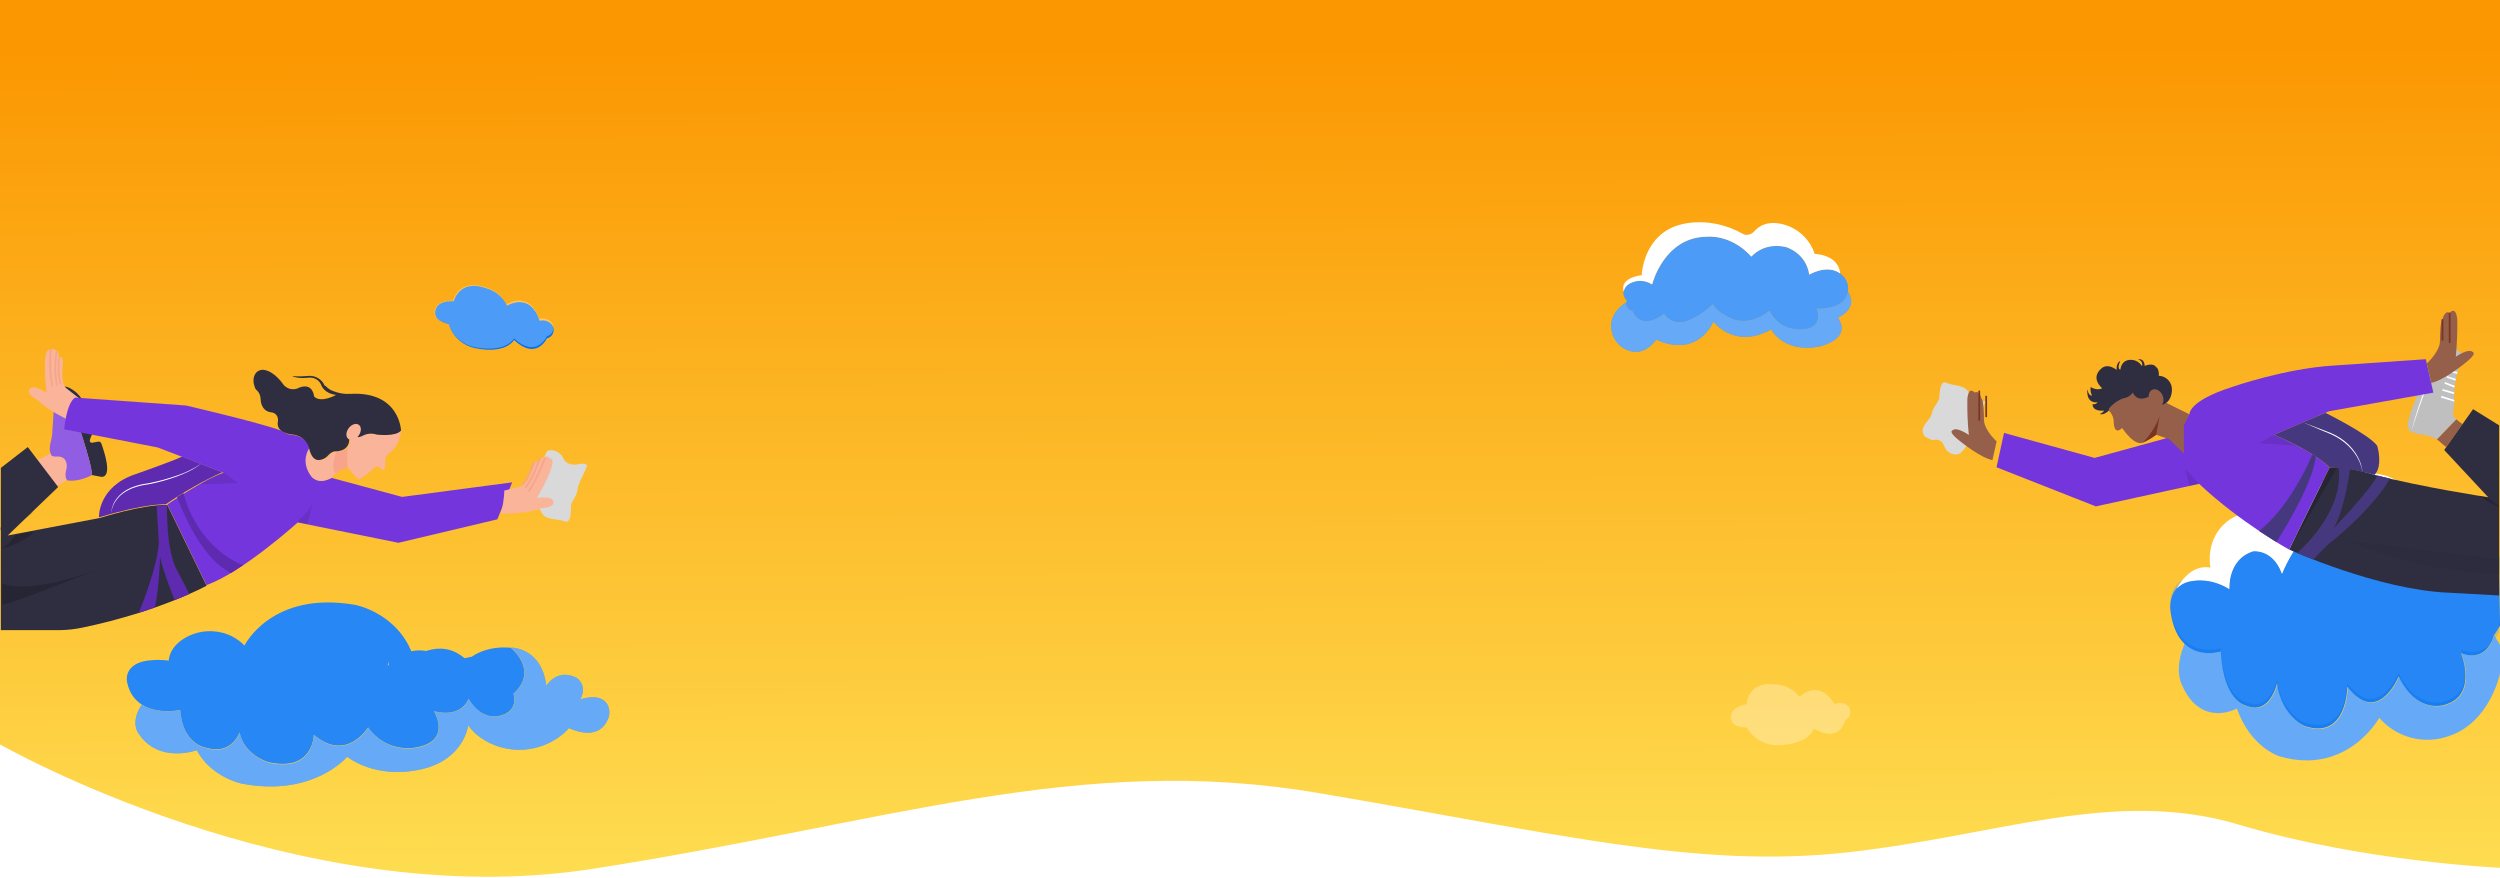 <svg width="1440" height="506" viewBox="0 0 1440 506" fill="none" xmlns="http://www.w3.org/2000/svg">
<path d="M-0.5 0H1440V499.836C1440 499.836 1361.55 496.5 1289.6 475C1217.65 453.5 1150.7 481.46 1063.76 491C976.822 500.54 896.877 480.08 758.973 456.697C621.069 433.314 510.646 474.234 340.764 500.54C170.882 526.846 -0.5 428.5 -0.5 428.5V0Z" fill="url(#paint0_linear_1527_32)"/>
<path opacity="0.3" d="M1006.11 405.677C1006.11 405.677 1006.28 392.367 1022.21 394.167C1024.98 394.239 1027.69 394.921 1030.17 396.163C1032.64 397.406 1034.81 399.18 1036.52 401.357C1036.52 401.357 1047.52 390.207 1056.67 405.677C1058.06 404.922 1059.66 404.679 1061.21 404.992C1062.76 405.304 1064.15 406.153 1065.13 407.387C1065.13 407.387 1067.64 411.977 1062.97 414.677C1062.97 414.677 1059.97 428.677 1044.84 419.677C1044.84 419.677 1042.36 428.747 1024.31 429.237C1020.68 429.336 1017.09 428.46 1013.92 426.702C1010.74 424.943 1008.09 422.366 1006.25 419.237L1006.11 418.987C1006.11 418.987 995.59 419.767 997.16 411.637C997.16 411.647 997.65 407.117 1006.11 405.677Z" fill="white"/>
<path d="M1064.39 168.035C1063.62 172.455 1059.89 177.775 1046.39 177.775C1046.39 177.775 1050.83 188.325 1039.21 189.555C1039.21 189.555 1025.75 191.995 1019.21 178.845C1019.21 178.845 1007.13 190.165 993.825 181.605C990.844 180.167 988.307 177.948 986.485 175.185C986.485 175.185 967.685 194.185 958.485 180.685C958.485 180.685 945.955 191.235 940.295 179.155C940.295 179.155 935.915 177.905 936.675 174.255C936.761 173.836 936.898 173.429 937.085 173.045C936.345 172.419 935.784 171.608 935.46 170.694C935.137 169.78 935.063 168.797 935.245 167.845C935.439 166.879 935.852 165.97 936.452 165.188C937.052 164.406 937.822 163.772 938.705 163.335C940.697 162.225 942.957 161.687 945.235 161.78C947.513 161.874 949.721 162.595 951.615 163.865C951.615 163.865 958.335 136.505 983.255 136.355C983.255 136.355 996.865 134.675 1008.79 147.815C1008.79 147.815 1015.67 139.255 1028.67 142.305C1028.67 142.305 1040.29 145.525 1042.12 158.215C1042.12 158.215 1052.32 151.985 1059.94 157.525C1060.19 157.705 1060.44 157.895 1060.68 158.105C1062.04 159.237 1063.09 160.69 1063.75 162.333C1064.41 163.975 1064.65 165.756 1064.46 167.515C1064.45 167.685 1064.42 167.865 1064.39 168.035Z" fill="#0071F2"/>
<path opacity="0.3" d="M1064.39 168.035C1063.62 172.455 1059.89 177.775 1046.39 177.775C1046.39 177.775 1050.83 188.325 1039.21 189.555C1039.21 189.555 1025.75 191.995 1019.21 178.845C1019.21 178.845 1007.13 190.165 993.825 181.605C990.844 180.167 988.307 177.948 986.485 175.185C986.485 175.185 967.685 194.185 958.485 180.685C958.485 180.685 945.955 191.235 940.295 179.155C940.295 179.155 935.915 177.905 936.675 174.255C936.761 173.836 936.898 173.429 937.085 173.045C936.345 172.419 935.784 171.608 935.46 170.694C935.137 169.78 935.063 168.797 935.245 167.845C935.439 166.879 935.852 165.97 936.452 165.188C937.052 164.406 937.822 163.772 938.705 163.335C940.697 162.225 942.957 161.687 945.235 161.78C947.513 161.874 949.721 162.595 951.615 163.865C951.615 163.865 958.335 136.505 983.255 136.355C983.255 136.355 996.865 134.675 1008.79 147.815C1008.79 147.815 1015.67 139.255 1028.67 142.305C1028.67 142.305 1040.29 145.525 1042.12 158.215C1042.12 158.215 1052.32 151.985 1059.94 157.525C1060.19 157.705 1060.44 157.895 1060.68 158.105C1062.04 159.237 1063.09 160.69 1063.75 162.333C1064.41 163.975 1064.65 165.756 1064.46 167.515C1064.45 167.685 1064.42 167.865 1064.39 168.035Z" fill="white"/>
<path d="M1058.65 182.965C1067.19 195.785 1047.58 199.665 1047.58 199.665C1026.99 203.355 1020.2 189.735 1020.2 189.735C999.025 201.545 986.985 185.295 986.985 185.295C975.725 207.435 953.985 195.585 953.985 195.585C948.835 202.675 943.295 203.355 939.055 202.265C936.447 201.545 934.082 200.134 932.211 198.18C930.339 196.226 929.031 193.802 928.425 191.165C925.735 180.165 936.685 174.255 936.685 174.255C935.925 177.905 940.305 179.155 940.305 179.155C945.965 191.235 958.495 180.685 958.495 180.685C967.675 194.135 986.495 175.185 986.495 175.185C988.317 177.948 990.854 180.167 993.835 181.605C1007.14 190.165 1019.22 178.845 1019.22 178.845C1025.79 191.995 1039.22 189.555 1039.22 189.555C1050.84 188.325 1046.4 177.775 1046.4 177.775C1059.88 177.775 1063.61 172.455 1064.4 168.035C1070.92 177.755 1058.65 182.965 1058.65 182.965Z" fill="#0071F2"/>
<path opacity="0.4" d="M1058.65 182.965C1067.19 195.785 1047.58 199.665 1047.58 199.665C1026.99 203.355 1020.2 189.735 1020.2 189.735C999.025 201.545 986.985 185.295 986.985 185.295C975.725 207.435 953.985 195.585 953.985 195.585C948.835 202.675 943.295 203.355 939.055 202.265C936.447 201.545 934.082 200.134 932.211 198.18C930.339 196.226 929.031 193.802 928.425 191.165C925.735 180.165 936.685 174.255 936.685 174.255C935.925 177.905 940.305 179.155 940.305 179.155C945.965 191.235 958.495 180.685 958.495 180.685C967.675 194.135 986.495 175.185 986.495 175.185C988.317 177.948 990.854 180.167 993.835 181.605C1007.14 190.165 1019.22 178.845 1019.22 178.845C1025.79 191.995 1039.22 189.555 1039.22 189.555C1050.84 188.325 1046.4 177.775 1046.4 177.775C1059.88 177.775 1063.61 172.455 1064.4 168.035C1070.92 177.755 1058.65 182.965 1058.65 182.965Z" fill="white"/>
<path d="M1059.95 157.525C1052.33 151.985 1042.13 158.215 1042.13 158.215C1040.3 145.525 1028.68 142.305 1028.68 142.305C1015.68 139.305 1008.8 147.815 1008.8 147.815C996.875 134.675 983.265 136.355 983.265 136.355C958.345 136.505 951.625 163.865 951.625 163.865C949.731 162.595 947.523 161.874 945.245 161.78C942.967 161.687 940.707 162.225 938.715 163.335C937.832 163.772 937.062 164.406 936.462 165.188C935.862 165.97 935.449 166.879 935.255 167.845C935.255 167.845 932.025 160.445 945.615 158.495C945.615 158.495 946.405 134.415 968.735 129.175C968.735 129.175 985.435 124.175 1004.08 134.805C1004.84 135.205 1005.71 135.359 1006.57 135.245C1007.32 135.177 1008.05 134.961 1008.72 134.609C1009.39 134.257 1009.98 133.777 1010.47 133.195C1012.4 130.925 1018.11 126.015 1029.26 129.875C1032.97 131.169 1036.33 133.296 1039.1 136.094C1041.86 138.892 1043.94 142.286 1045.19 146.015C1045.21 146.1 1045.23 146.183 1045.27 146.265C1045.27 146.265 1058.93 146.455 1059.95 157.525Z" fill="white"/>
<path d="M1410.77 423.908C1434.27 415.983 1440 388 1440 388V371.5L1436.71 366C1436.71 366 1433.12 382.143 1417.83 376.154C1417.83 376.154 1427.63 400.293 1408.98 406C1408.98 406 1392.85 412.534 1381.92 389.676C1381.92 389.676 1370.09 419.068 1352.35 395.655C1352.35 395.655 1352.23 426.963 1327.61 418.433C1327.61 418.433 1314.59 413.17 1311.84 393.759C1311.84 393.759 1307.66 412.988 1293.56 406.454C1293.56 406.454 1280.9 403.913 1279.46 375.246C1279.46 375.246 1267.2 379.249 1258.46 370.618C1252.1 385.017 1256.46 393.759 1256.46 393.759C1267.4 419.875 1288.46 408.108 1288.46 408.108C1296.31 430.644 1313.07 435.685 1313.07 435.685C1352.07 446.938 1370.45 413.502 1370.45 413.502C1375.36 419.114 1381.83 423.108 1389.02 424.964C1396.21 426.819 1403.79 426.452 1410.77 423.908Z" fill="#66AAF7"/>
<path d="M1417.54 376.193C1432.83 382.123 1436.42 366.123 1436.42 366.123L1440 360.5L1439.5 332C1439.62 325.16 1439.5 320.5 1439.5 320.5C1436.95 321.978 1431.36 324.717 1429.65 327.115C1427.94 329.514 1426.76 332.251 1426.19 335.143C1404.96 312.983 1392.29 339.073 1392.29 339.073C1395.44 322.053 1389.68 310.283 1383.44 302.913C1377.13 295.393 1369.21 291.443 1361.13 291.043C1330.04 289.503 1314.38 330.293 1314.38 330.293C1309.25 315.893 1297.83 317.293 1297.83 317.293C1282.9 321.863 1284.06 339.073 1284.06 339.073C1273.19 332.343 1263.63 334.273 1263.63 334.273C1258.89 334.743 1255.77 336.563 1253.77 338.823C1252.7 340.03 1251.85 341.414 1251.27 342.913C1250.12 345.965 1249.78 349.259 1250.27 352.483C1251.55 361.483 1254.56 367.163 1258.17 370.703C1266.91 379.293 1279.17 375.293 1279.17 375.293C1280.61 403.723 1293.27 406.243 1293.27 406.243C1307.37 412.723 1311.55 393.653 1311.55 393.653C1314.32 412.903 1327.32 418.123 1327.32 418.123C1351.94 426.583 1352.06 395.533 1352.06 395.533C1369.8 418.753 1381.63 389.603 1381.63 389.603C1392.56 412.273 1408.69 405.793 1408.69 405.793C1427.34 400.133 1417.54 376.193 1417.54 376.193Z" fill="#177EF3"/>
<path opacity="0.3" d="M1417.49 374.193C1432.78 380.123 1439.45 364.019 1439.45 364.019V329.263C1439.57 322.423 1436.07 319.233 1436.07 319.233C1433.52 320.711 1431.31 322.717 1429.6 325.115C1427.89 327.514 1426.71 330.251 1426.14 333.143C1404.91 310.983 1392.24 337.073 1392.24 337.073C1395.39 320.053 1389.63 308.283 1383.39 300.913C1377.08 293.393 1369.16 289.443 1361.08 289.043C1329.99 287.503 1314.33 328.293 1314.33 328.293C1309.2 313.893 1297.78 315.293 1297.78 315.293C1282.85 319.863 1284.01 337.073 1284.01 337.073C1273.14 330.343 1263.58 332.273 1263.58 332.273C1258.84 332.743 1255.72 334.563 1253.72 336.823C1252.65 338.03 1251.81 339.414 1251.22 340.913C1250.07 343.965 1249.73 347.259 1250.22 350.483C1251.5 359.483 1254.51 365.163 1258.12 368.703C1266.86 377.293 1279.12 373.293 1279.12 373.293C1280.56 401.723 1293.22 404.243 1293.22 404.243C1307.32 410.723 1311.5 391.653 1311.5 391.653C1314.27 410.903 1327.27 416.123 1327.27 416.123C1351.89 424.583 1352.01 393.533 1352.01 393.533C1369.75 416.753 1381.58 387.603 1381.58 387.603C1392.51 410.273 1408.64 403.793 1408.64 403.793C1427.29 398.133 1417.49 374.193 1417.49 374.193Z" fill="#4C9CF6"/>
<path d="M1436.12 321.47C1433.57 322.956 1431.38 324.967 1429.67 327.369C1427.97 329.771 1426.8 332.509 1426.24 335.4C1405.01 313.24 1392.34 339.33 1392.34 339.33C1395.49 322.33 1389.73 310.54 1383.49 303.17C1377.13 295.65 1369.26 291.7 1361.18 291.3C1330.09 289.76 1314.43 330.55 1314.43 330.55C1309.3 316.15 1297.88 317.55 1297.88 317.55C1282.95 322.12 1284.11 339.33 1284.11 339.33C1273.24 332.6 1263.68 334.53 1263.68 334.53C1258.94 335 1255.84 336.82 1253.82 339.08C1254.02 338.67 1261.03 324.53 1273.24 326.98C1273.24 326.98 1270.24 313.17 1280.17 302.79C1285.66 297.04 1292.46 294.68 1299.08 296.13C1303.78 297.13 1309.39 300.13 1314.08 307.55C1314.08 307.55 1328.81 261.85 1374.5 274.08C1374.5 274.08 1398.2 280.92 1406.09 317.27C1406.11 317.24 1422.4 298.65 1436.12 321.47Z" fill="white"/>
<path d="M1408.99 257.574L1403.65 253.004L1414.76 241.504L1418.36 244.324L1408.99 257.574Z" fill="#965F4A"/>
<path d="M1403.65 253.004C1401.4 251.861 1399.02 251.008 1396.56 250.464C1396.56 250.464 1385.78 249.954 1386.9 244.814C1386.9 244.814 1387.07 239.144 1394.02 224.374C1394.02 224.374 1403.52 195.214 1415.39 201.734C1415.39 201.734 1421.03 204.074 1417.16 210.024C1416.68 210.734 1416.31 211.508 1416.06 212.324C1415.06 215.624 1412.84 224.254 1413.69 231.864C1413.57 233.92 1413.33 235.967 1412.97 237.994C1412.88 238.446 1412.9 238.913 1413.04 239.354C1413.17 239.794 1413.42 240.193 1413.75 240.514L1414.75 241.514L1403.65 253.004Z" fill="#AFAFAF"/>
<path opacity="0.2" d="M1403.65 253.004C1401.4 251.861 1399.02 251.008 1396.56 250.464C1396.56 250.464 1385.78 249.954 1386.9 244.814C1386.9 244.814 1387.07 239.144 1394.02 224.374C1394.02 224.374 1403.52 195.214 1415.39 201.734C1415.39 201.734 1421.03 204.074 1417.16 210.024C1416.68 210.734 1416.31 211.508 1416.06 212.324C1415.06 215.624 1412.84 224.254 1413.69 231.864C1413.57 233.92 1413.33 235.967 1412.97 237.994C1412.88 238.446 1412.9 238.913 1413.04 239.354C1413.17 239.794 1413.42 240.193 1413.75 240.514L1414.75 241.514L1403.65 253.004Z" fill="white"/>
<path d="M1388.86 248.554C1390 244.154 1391.29 239.784 1392.69 235.454C1394.09 231.124 1395.6 226.824 1397.32 222.594C1398.18 220.484 1399.15 218.404 1400.19 216.384C1401.2 214.32 1402.33 212.317 1403.57 210.384C1404.79 208.452 1406.16 206.617 1407.66 204.894C1408.42 204.044 1409.25 203.255 1410.14 202.534C1411.03 201.802 1412.05 201.236 1413.14 200.864C1411.07 201.827 1409.28 203.283 1407.91 205.104C1406.47 206.849 1405.16 208.701 1404 210.644C1402.83 212.584 1401.71 214.564 1400.72 216.644C1399.73 218.724 1398.72 220.734 1397.92 222.844C1396.16 227.024 1394.66 231.324 1393.17 235.614C1392.42 237.754 1391.7 239.914 1390.99 242.074C1390.28 244.234 1389.59 246.394 1388.86 248.554Z" fill="white"/>
<path d="M1406.09 228.494L1413.6 230.834" stroke="white" stroke-miterlimit="10"/>
<path d="M1406.87 224.564L1413.55 226.534" stroke="white" stroke-miterlimit="10"/>
<path d="M1408.19 220.524L1413.86 222.784" stroke="white" stroke-miterlimit="10"/>
<path d="M1409.38 217.044L1414.5 218.754" stroke="white" stroke-miterlimit="10"/>
<path d="M1411.29 213.764L1415.37 214.854" stroke="white" stroke-miterlimit="10"/>
<path d="M1261.14 238.674C1261.14 238.674 1260.05 231.044 1285.96 222.804C1285.96 222.804 1316.2 212.224 1344.11 210.564L1397.28 206.904L1401.6 226.164L1341.45 236.904L1309.86 250.444C1309.86 250.444 1333.78 260.444 1341.76 269.384L1318.5 316.564C1318.5 316.564 1290.28 300.904 1266.69 278.684L1207.21 291.684L1150 269.154L1154.32 249.364L1206.5 263.754L1247.7 252.434L1256.16 239.704L1261.14 238.674Z" fill="#7435DC"/>
<path d="M1239.48 249.604L1249.5 253.004L1257.9 261.244V245.084L1261.14 238.674L1246.08 231.204L1241.91 227.954L1239.48 249.604Z" fill="#965F4A"/>
<path d="M1214.66 236.504C1215.53 237.318 1216.22 238.295 1216.71 239.38C1217.2 240.464 1217.47 241.635 1217.5 242.824C1217.5 242.824 1217.34 251.224 1222.35 246.534C1222.35 246.534 1229.79 258.014 1234.96 254.614C1237.39 253.395 1239.73 251.998 1241.96 250.434L1245.22 233.154L1237.71 228.454L1235.32 218.574L1221.58 222.804L1214.66 236.504Z" fill="#965F4A"/>
<path d="M1234.17 255.014C1238.5 250.664 1241.84 245.428 1243.95 239.664L1241.95 250.434C1239.54 252.255 1236.93 253.791 1234.17 255.014V255.014Z" fill="#773522"/>
<path opacity="0.1" d="M1258.6 270.014L1261.14 279.894L1266.69 278.684L1258.6 270.014Z" fill="black"/>
<path opacity="0.1" d="M1309.89 250.444L1301.28 255.244L1323.38 256.824L1309.89 250.444Z" fill="black"/>
<path d="M1339.39 237.794C1339.39 237.794 1364.64 250.234 1369.26 256.794C1369.26 256.794 1372.78 268.224 1367.72 273.504C1367.72 273.504 1353.03 268.934 1341.79 269.354C1341.79 269.354 1336.09 261.854 1309.89 250.414L1339.39 237.794Z" fill="#58469F"/>
<path opacity="0.2" d="M1339.39 237.794C1339.39 237.794 1364.64 250.234 1369.26 256.794C1369.26 256.794 1372.78 268.224 1367.72 273.504C1367.72 273.504 1353.03 268.934 1341.79 269.354C1341.79 269.354 1336.09 261.854 1309.89 250.414L1339.39 237.794Z" fill="black"/>
<path d="M1326.54 243.304C1330.23 244.644 1333.9 246.044 1337.54 247.454L1340.29 248.514C1341.2 248.874 1342.12 249.224 1343.03 249.624C1344.84 250.42 1346.58 251.367 1348.24 252.454C1351.55 254.652 1354.41 257.466 1356.66 260.744C1357.77 262.382 1358.69 264.14 1359.41 265.984C1360.1 267.831 1360.56 269.755 1360.79 271.714C1360.11 267.851 1358.56 264.193 1356.26 261.014C1353.98 257.856 1351.15 255.144 1347.89 253.014C1346.27 251.931 1344.57 250.985 1342.8 250.184C1341.02 249.404 1339.16 248.714 1337.37 247.934C1333.76 246.394 1330.14 244.904 1326.54 243.304Z" fill="white"/>
<path d="M1318.58 316.554C1318.58 316.554 1369.76 339.834 1410.76 341.414L1439.5 343V245L1424.48 235.684L1407.86 259.214L1433.23 286.434C1433.23 286.434 1395.36 280.714 1367.77 273.534C1367.77 273.534 1351.96 268.434 1341.84 269.374L1318.58 316.554Z" fill="#2F2E41"/>
<path opacity="0.2" d="M1428 285.5C1428 285.5 1434 290.5 1440 292C1437.5 290 1439.72 292.025 1433 286.5L1428 285.5Z" fill="black"/>
<path opacity="0.2" d="M1352.15 311.49C1353.37 311.969 1391.6 329.779 1439.5 330.5L1439.5 322L1352.15 311.49Z" fill="#262534"/>
<path d="M1331.95 261.744C1331.95 261.744 1320.22 290.844 1301.28 305.854L1311.18 312.214C1311.18 312.214 1332.03 280.404 1333.86 262.974L1331.95 261.744Z" fill="#58469F"/>
<path opacity="0.2" d="M1331.95 261.744C1331.95 261.744 1320.22 290.844 1301.28 305.854L1311.18 312.214C1311.18 312.214 1332.03 280.404 1333.86 262.974L1331.95 261.744Z" fill="black"/>
<path opacity="0.2" d="M1318.53 316.564L1346.27 269.314L1341.79 269.384L1318.53 316.564Z" fill="black"/>
<path d="M1353.59 270.144C1353.59 270.144 1350.3 295.074 1343.67 304.854C1343.67 304.854 1364.67 283.214 1369.47 273.984L1376.47 275.704C1376.47 275.704 1368.47 291.704 1340.12 314.264L1332.35 322.264L1323.15 318.544C1323.15 318.544 1350.36 295.844 1347.15 269.274C1347.21 269.314 1351.5 269.684 1353.59 270.144Z" fill="#58469F"/>
<path opacity="0.2" d="M1353.59 270.144C1353.59 270.144 1350.3 295.074 1343.67 304.854C1343.67 304.854 1364.67 283.214 1369.47 273.984L1376.47 275.704C1376.47 275.704 1368.47 291.704 1340.12 314.264L1332.35 322.264L1323.15 318.544C1323.15 318.544 1350.36 295.844 1347.15 269.274C1347.21 269.314 1351.5 269.684 1353.59 270.144Z" fill="black"/>
<path d="M1397.86 209.354C1397.86 209.354 1402.86 204.944 1404.86 199.544C1405.25 198.487 1405.44 197.37 1405.44 196.244C1405.44 192.844 1405.68 184.244 1406.89 183.864C1406.89 183.864 1408.21 178.434 1411.02 180.184C1411.02 180.184 1414.48 175.814 1415.39 183.864C1415.52 191.092 1415.23 198.321 1414.52 205.514C1414.52 205.514 1422.06 200.134 1424.52 202.934C1424.52 202.934 1426.97 203.684 1419.62 209.354C1419.62 209.354 1407.51 219.204 1400.36 220.524L1397.86 209.354Z" fill="#965F4A"/>
<path d="M1214.66 236.504C1214.66 236.504 1212.02 239.294 1209.41 238.504C1210.46 238.106 1211.37 237.411 1212.04 236.504C1212.04 236.504 1205.31 237.434 1205.31 232.774C1205.85 232.917 1206.43 232.888 1206.95 232.693C1207.48 232.498 1207.93 232.146 1208.25 231.684C1208.25 231.684 1201.51 233.174 1202.32 223.994C1202.32 223.994 1202.72 227.914 1205.02 227.914C1204.24 226.37 1203.96 224.624 1204.21 222.914C1204.21 222.914 1207.71 225.344 1210.82 223.594C1210.82 223.594 1203.67 217.784 1210.55 212.124C1210.55 212.124 1213.55 208.884 1219.19 213.064C1219.19 213.064 1218.65 209.284 1221.34 207.804C1221.34 207.804 1219.05 212.394 1221.34 212.934C1221.34 212.934 1221.61 207.124 1227.55 207.264C1228.81 207.292 1230.04 207.641 1231.13 208.278C1232.21 208.915 1233.12 209.819 1233.76 210.904C1233.91 210.506 1233.97 210.078 1233.94 209.653C1233.9 209.227 1233.76 208.816 1233.54 208.451C1233.32 208.086 1233.02 207.776 1232.66 207.546C1232.3 207.316 1231.89 207.172 1231.47 207.124C1231.47 207.124 1234.84 205.644 1235.38 210.774C1235.38 210.774 1240.08 208.614 1241.92 211.444C1241.92 211.444 1243.75 212.254 1243.48 216.444C1244.51 216.479 1245.52 216.716 1246.45 217.142C1247.39 217.567 1248.23 218.173 1248.93 218.924C1249.63 219.676 1250.18 220.558 1250.54 221.52C1250.9 222.483 1251.07 223.507 1251.03 224.534C1251.03 224.534 1251.2 231.924 1245.18 233.154L1237.67 228.454C1237.67 228.454 1231.33 232.224 1228.5 226.154C1227.47 227.61 1225.97 228.669 1224.26 229.154C1223.17 229.35 1222.12 229.707 1221.14 230.214C1218.86 231.434 1215.25 233.764 1214.66 236.504Z" fill="#2F2E41"/>
<path d="M1406.87 183.864V196.144" stroke="#773522" stroke-miterlimit="10"/>
<path d="M1411 180.184V197.494" stroke="#773522" stroke-miterlimit="10"/>
<path d="M1244.14 233.972C1246.14 233.032 1246.77 230.155 1245.54 227.546C1244.31 224.937 1241.7 223.584 1239.7 224.524C1237.7 225.464 1237.07 228.341 1238.3 230.95C1239.53 233.559 1242.14 234.912 1244.14 233.972Z" fill="#965F4A"/>
<path d="M1119.86 256.947C1121.38 261.208 1126.23 262.999 1129.14 261C1130.03 260.391 1133.65 256.5 1133.65 253.5C1138.05 244.625 1143.68 231.158 1143.68 231.158C1141.15 231.436 1135.71 230.928 1134.19 226.666C1132.28 221.34 1125.6 222.603 1121.08 220.464C1117.47 218.753 1117.16 226.56 1117.02 229.051C1116.87 231.542 1113.13 234.839 1112.74 238.09C1112.35 241.342 1106.55 245 1107.55 249C1108.4 252.398 1110.24 252 1112.74 253.5C1114.97 253.079 1118.34 252.686 1119.86 256.947Z" fill="#D9D9D9"/>
<g filter="url(#filter0_d_1527_32)">
<path d="M1153.05 254.24C1153.05 254.24 1148.24 249.992 1146.32 244.79C1145.95 243.772 1145.76 242.696 1145.76 241.611C1145.76 238.336 1145.53 230.052 1144.37 229.686C1144.37 229.686 1143.1 224.455 1140.4 226.141C1140.4 226.141 1137.08 221.931 1136.2 229.686C1136.07 236.648 1136.35 243.611 1137.04 250.541C1137.04 250.541 1129.79 245.358 1127.43 248.056C1127.43 248.056 1125.07 248.778 1132.14 254.24C1132.14 254.24 1143.77 263.728 1150.65 265L1153.05 254.24Z" fill="#965F4A"/>
</g>
<path d="M1144.05 228V240.28" stroke="#773522" stroke-miterlimit="10"/>
<path d="M1140.05 225V242.31" stroke="#773522" stroke-miterlimit="10"/>
<path opacity="0.2" d="M7.973 297.153C4.159 301.352 -0.468 304.734 -5.628 307.093C-5.628 307.093 11.273 302.903 18.913 295.093L7.973 297.153Z" fill="black"/>
<path d="M58.483 274.682L52.913 273.622C53.292 267.412 41.913 235.222 41.913 235.222C37.593 225.132 34.203 224.482 32.472 225.122C32.472 225.122 35.273 219.262 43.083 225.392C43.083 225.392 49.953 229.942 54.383 245.872C54.52 246.353 54.553 246.858 54.481 247.353C54.408 247.847 54.232 248.321 53.962 248.742C52.923 250.238 52.161 251.908 51.712 253.672C51.686 253.859 51.704 254.049 51.765 254.228C51.826 254.406 51.929 254.567 52.065 254.698C52.2 254.829 52.365 254.926 52.546 254.98C52.726 255.035 52.917 255.046 53.102 255.012L56.532 254.382C56.902 254.313 57.285 254.374 57.613 254.557C57.942 254.74 58.197 255.032 58.333 255.382C59.983 259.882 64.993 274.712 58.483 274.682Z" fill="#2F2E41"/>
<path d="M38.633 276.623L28.032 264.033L29.343 261.243C29.343 261.243 27.832 259.903 29.343 254.143C29.73 252.692 29.984 251.209 30.102 249.713C30.512 244.453 31.383 232.263 31.242 226.953C31.231 226.556 31.345 226.166 31.567 225.837C31.79 225.509 32.11 225.259 32.483 225.123C34.212 224.483 37.602 225.123 41.922 235.223C41.922 235.223 53.312 267.413 52.922 273.623C52.913 273.623 45.693 277.823 38.633 276.623Z" fill="#7435DC"/>
<path opacity="0.2" d="M38.633 276.623L28.032 264.033L29.343 261.243C29.343 261.243 27.832 259.903 29.343 254.143C29.73 252.692 29.984 251.209 30.102 249.713C30.512 244.453 31.383 232.263 31.242 226.953C31.231 226.556 31.345 226.166 31.567 225.837C31.79 225.509 32.11 225.259 32.483 225.123C34.212 224.483 37.602 225.123 41.922 235.223C41.922 235.223 53.312 267.413 52.922 273.623C52.913 273.623 45.693 277.823 38.633 276.623Z" fill="white"/>
<path d="M20.562 265.452L29.343 261.242C29.343 261.242 28.793 263.242 32.633 262.952C36.472 262.662 38.922 264.952 38.392 269.622C38.392 269.622 36.833 274.262 38.593 276.622L31.922 280.422L20.562 265.452Z" fill="#F9B499"/>
<path d="M42.373 243.223C42.373 243.223 30.163 238.123 22.883 231.533C22.046 230.776 21.134 230.106 20.163 229.533C18.233 228.353 15.213 226.043 17.253 224.003C17.253 224.003 18.512 220.943 26.793 226.163C26.793 226.163 23.532 198.993 29.122 201.513C29.122 201.513 31.122 199.893 32.733 202.413C32.733 202.413 34.083 201.513 33.852 206.553C33.852 206.553 35.472 204.343 36.123 207.293C36.291 208.122 36.314 208.975 36.193 209.813C35.792 212.713 34.922 221.603 38.663 224.003L46.112 229.823C46.112 229.823 44.112 234.073 42.373 243.223Z" fill="#F9B499"/>
<path d="M33.852 206.522C33.852 206.522 33.083 217.522 35.193 221.332" stroke="#F7A48B" stroke-miterlimit="10"/>
<path d="M29.122 201.482C29.122 201.482 28.262 216.342 30.293 222.602" stroke="#F7A48B" stroke-miterlimit="10"/>
<path d="M32.733 202.383C32.733 202.383 30.733 208.913 32.733 222.093" stroke="#F7A48B" stroke-miterlimit="10"/>
<path d="M37.742 241.072L42.373 243.222C42.373 243.222 44.182 233.352 46.112 229.792C46.112 229.792 40.212 235.122 37.742 241.072Z" fill="#F7A48B"/>
<path d="M57.002 298C57.002 298 56.32 280.243 78.281 273.066C78.281 273.066 98.215 266.11 104.926 263L128 271.979C116.643 277.154 105.768 283.336 95.506 290.45C95.506 290.45 83.899 289.806 57.002 298Z" fill="#7435DC"/>
<path opacity="0.2" d="M57.002 298C57.002 298 56.32 280.243 78.281 273.066C78.281 273.066 98.215 266.11 104.926 263L128 271.979C116.643 277.154 105.768 283.336 95.506 290.45C95.506 290.45 83.899 289.806 57.002 298Z" fill="black"/>
<path d="M191.062 275.266L231.606 286.215L295 277.834L286.514 299.125L229.479 312.653L171.502 300.927C171.502 300.927 139.704 329.654 118.941 337L96.382 290.605C96.382 290.605 118.219 275.564 128.871 272.339L90.875 257.747L37 247.265C37 247.265 38.083 232.494 43.229 229L107.125 233.569C107.125 233.569 148.812 243.234 162.083 248.072C163.946 249.519 166.203 250.382 168.563 250.55C170.499 250.72 172.367 251.337 174.02 252.352C175.945 253.576 178.032 255.477 178.594 258.145C177.091 260.613 176.378 263.476 176.548 266.354C176.718 269.233 177.764 271.993 179.546 274.27C179.546 274.27 182.937 279.496 191.062 275.266Z" fill="#7435DC"/>
<path d="M200 269.123V257.661C200.649 257 201.136 256.197 201.421 255.314C201.707 254.432 201.783 253.494 201.645 252.577L205.946 250.288C205.946 250.288 206.035 251.851 208.464 250.975C209.792 250.25 211.258 249.814 212.766 249.695C214.274 249.577 215.79 249.779 217.215 250.288C217.215 250.288 227.591 251.681 231 248C231 248 230.366 256.517 224.806 260.447C224.806 260.447 221.892 262.606 221.892 264.427C221.892 264.427 222.259 268.228 221.526 270.068C221.471 270.232 221.374 270.378 221.246 270.492C221.118 270.607 220.962 270.686 220.794 270.722C220.627 270.759 220.452 270.75 220.289 270.698C220.125 270.647 219.977 270.553 219.861 270.427L218.721 269.342C218.417 269.055 218.035 268.866 217.624 268.799C217.212 268.731 216.79 268.789 216.412 268.964C215.455 269.482 214.609 270.186 213.924 271.034L207.978 275.64C207.633 275.907 207.2 276.033 206.766 275.993C206.332 275.952 205.929 275.748 205.639 275.421L200 269.123Z" fill="#F9B499"/>
<path d="M200 258C200 258 198.817 259.895 193.827 260.153C193.827 260.153 191.769 259.935 189.362 262.436C188.683 263.179 187.871 263.797 186.965 264.262C185.339 265.055 182.849 265.73 180.956 263.954C180.956 263.954 178.775 262.297 178.158 258.119C178.158 258.119 172.705 265.423 179.135 274.195C179.135 274.195 182.685 279.781 190.946 275.187C190.946 275.187 196.09 269.015 200 269.402V258Z" fill="#F9B499"/>
<path d="M200 258C200 258 198.558 260.023 193.907 260.195C193.907 260.195 189.947 268.883 193.44 273C193.44 273 197.583 269.045 200 269.622V258Z" fill="#F7A48B"/>
<path d="M186.997 222.111C186.266 220.413 185.044 218.972 183.488 217.97C181.933 216.968 180.113 216.451 178.261 216.485C178.261 216.485 171.2 217.18 168.254 216.485C168.254 216.485 170.372 218.307 177.626 217.552C179.218 217.325 180.839 217.656 182.215 218.487C183.59 219.318 184.635 220.598 185.171 222.111C185.171 222.111 186.856 226.75 193.625 227.454C193.625 227.454 184.889 232.416 180.934 228.39C180.934 228.39 180.379 220.259 172.481 223.218C170.945 224.119 169.127 224.418 167.382 224.057C165.637 223.696 164.089 222.701 163.039 221.265C163.039 221.265 158.267 213.979 152.114 213.064C151.172 212.913 150.207 213.031 149.33 213.405C148.454 213.779 147.701 214.394 147.16 215.177C146.061 216.827 145.284 219.565 147.019 223.691C147.202 224.126 147.494 224.507 147.867 224.798C148.623 225.391 150.005 226.921 150.136 230.151C150.136 230.151 150.136 237.025 156.512 237.538C156.512 237.538 160.446 237.95 160.123 242.57C160.123 242.57 157.995 248.93 167.941 250.218C167.941 250.218 175.598 250.369 178.029 257.896C178.029 257.896 179.29 267.044 185.575 264.578C186.815 264.194 187.927 263.481 188.793 262.515C188.793 262.515 191.123 259.697 193.393 259.959C193.393 259.959 201.09 260.241 201.16 253.076L205.861 251.586C205.861 251.586 205.861 252.301 208.524 251.194C209.787 250.454 211.194 249.993 212.651 249.842C214.107 249.691 215.58 249.853 216.968 250.318C216.968 250.318 227.933 251.727 231 248.004C231 248.004 230.314 225.351 201.937 226.871C198.493 227.091 195.044 226.531 191.849 225.23C190.263 224.663 188.845 223.708 187.723 222.453" fill="#2F2E41"/>
<path opacity="0.1" d="M171 300.688C171 300.688 178.258 294.393 180 290L177.081 302L171 300.688Z" fill="black"/>
<path opacity="0.1" d="M115 279L137 278.191L128.711 272C124.024 274.063 119.447 276.399 115 279V279Z" fill="black"/>
<path d="M64 296C64.072 293.366 64.844 290.797 66.237 288.553C67.642 286.305 69.53 284.392 71.767 282.953C72.867 282.217 74.027 281.573 75.234 281.026C75.844 280.763 76.474 280.551 77.094 280.309C77.707 280.06 78.335 279.851 78.975 279.684L80.896 279.179C81.222 279.098 81.537 278.998 81.913 278.937L82.929 278.776C84.231 278.543 85.542 278.372 86.803 278.089C91.941 277.036 97.001 275.64 101.95 273.912C106.935 272.268 111.664 269.942 116 267C113.925 268.612 111.703 270.028 109.361 271.228C107.003 272.398 104.583 273.438 102.113 274.376C97.164 276.18 92.092 277.63 86.935 278.715C85.634 278.987 84.332 279.149 83.041 279.371L82.025 279.522C81.699 279.583 81.394 279.684 81.079 279.754L79.178 280.239C78.547 280.395 77.929 280.597 77.328 280.844C76.718 281.066 76.098 281.278 75.498 281.52C74.316 282.056 73.172 282.67 72.072 283.357C69.854 284.718 67.966 286.547 66.541 288.715C65.075 290.885 64.199 293.395 64 296Z" fill="white"/>
<path d="M109.224 342.062C115.601 339.228 119 337.362 119 337.362L96.361 290.862C81.959 290.503 57.711 298.316 57.711 298.316L4.467 308.434L33.5 280.5L16 257.5L0.5 269.5V362.948H34.891C39.042 362.866 43.176 362.401 47.241 361.561C58.35 359.251 69.333 356.384 80.149 352.969L80.758 352.769C83.779 351.776 86.625 350.841 89.321 349.905C93.595 348.409 97.447 346.942 100.857 345.585C104.045 344.307 106.841 343.11 109.224 342.062Z" fill="#2F2E41"/>
<path opacity="0.2" d="M8.973 308.153C5.159 312.352 5.659 313.641 0.5 316C0.5 316 12.273 313.903 19.913 306.093L8.973 308.153Z" fill="black"/>
<path opacity="0.2" d="M55.514 328.287C55.514 328.287 6.145 348.047 1.295 348.359C1.295 348.359 1.295 344.359 1.295 337.859L1.295 335.859C1.545 336.087 13.697 343.319 55.514 328.287Z" fill="black"/>
<path d="M109 342.112C106.624 343.158 103.838 344.353 100.66 345.629C98.454 340.229 93.874 328.485 92.149 320.605C92.149 320.605 91.708 339.124 89.142 349.942C86.275 350.938 83.238 351.934 80 353C83.408 344.632 90.676 325.487 91.548 312.447L90.275 291.289C90.275 291.289 93.282 291.06 96.179 291C96.179 291 95.397 317.896 102.344 329.222L109 342.112Z" fill="#7435DC"/>
<path opacity="0.2" d="M109 342.112C106.624 343.158 103.838 344.353 100.66 345.629C98.454 340.229 93.874 328.485 92.149 320.605C92.149 320.605 91.708 339.124 89.142 349.942C86.275 350.938 83.238 351.934 80 353C83.408 344.632 90.676 325.487 91.548 312.447L90.275 291.289C90.275 291.289 93.282 291.06 96.179 291C96.179 291 95.397 317.896 102.344 329.222L109 342.112Z" fill="black"/>
<path d="M102 286.22C102 286.22 114.047 321.343 133.177 330L140 325.51C140 325.51 114.587 317.135 105.646 284L102 286.22Z" fill="#7435DC"/>
<path opacity="0.2" d="M102 286.22C102 286.22 114.047 321.343 133.177 330L140 325.51C140 325.51 114.587 317.135 105.646 284L102 286.22Z" fill="black"/>
<path d="M206.583 250.892C208.241 248.631 208.29 245.856 206.693 244.692C205.096 243.529 202.457 244.418 200.8 246.679C199.142 248.94 199.093 251.716 200.69 252.879C202.287 254.042 204.926 253.153 206.583 250.892Z" fill="#F9B499"/>
<path d="M261.355 173.552C261.355 173.552 264.491 160.613 279.671 165.912C282.362 166.597 284.867 167.866 287.01 169.628C289.152 171.39 290.877 173.601 292.063 176.104C292.063 176.104 305.31 167.68 310.808 184.798C312.333 184.369 313.96 184.49 315.403 185.139C316.847 185.788 318.015 186.924 318.701 188.347C318.701 188.347 320.132 193.38 314.962 194.974C314.962 194.974 308.904 207.956 296.113 195.816C296.113 195.816 291.664 204.107 273.899 200.57C270.328 199.859 267.012 198.207 264.298 195.786C261.584 193.365 259.57 190.263 258.466 186.804L258.385 186.529C258.385 186.529 247.921 184.949 251.271 177.372C251.269 177.382 252.759 173.075 261.355 173.552Z" fill="#0071F2"/>
<path opacity="0.3" d="M260.941 173.3C260.941 173.3 263.851 160.308 279.121 165.342C281.823 165.98 284.351 167.206 286.524 168.93C288.696 170.654 290.46 172.836 291.69 175.318C291.69 175.318 304.788 166.665 310.584 183.685C312.1 183.23 313.729 183.322 315.184 183.946C316.639 184.57 317.826 185.685 318.538 187.096C318.538 187.096 320.056 192.104 314.915 193.787C314.915 193.787 309.084 206.872 296.084 194.956C296.084 194.956 291.779 203.323 273.956 200.095C270.373 199.446 267.029 197.852 264.273 195.479C261.517 193.105 259.449 190.039 258.284 186.599L258.199 186.326C258.199 186.326 247.709 184.928 250.926 177.294C250.924 177.304 252.338 172.971 260.941 173.3Z" fill="white"/>
<path d="M287.801 412.293C299.257 409.648 295.749 399.578 295.749 399.578C310.65 386.087 294.234 373.135 294.22 373.107C280.098 371.722 271.771 378.264 271.771 378.264L259.08 380.881C236.652 365.375 223.267 383.631 223.267 383.631C226.599 371.729 220.517 363.493 213.922 358.329C207.148 353.137 198.892 350.231 190.351 350.03C157.498 348.952 140.963 377.495 140.963 377.495C135.54 367.411 123.474 368.398 123.474 368.398C107.703 371.589 108.931 383.631 108.931 383.631C102.107 380.813 94.705 379.663 87.345 380.28C82.343 380.608 79.032 381.882 76.927 383.463C75.866 384.232 74.967 385.202 74.282 386.318C73.089 388.335 72.71 390.729 73.223 393.015C74.556 399.312 77.755 403.294 81.571 405.771C90.796 411.782 103.754 408.983 103.754 408.983C105.269 428.911 118.647 430.675 118.647 430.675C133.548 435.209 137.967 421.858 137.967 421.858C140.865 435.328 154.622 438.988 154.622 438.988C180.628 444.872 180.761 423.181 180.761 423.181C199.499 439.428 212 419.024 212 419.024C223.547 434.894 240.588 430.36 240.588 430.36C260.28 426.392 249.932 409.648 249.932 409.648C266.088 413.797 269.877 402.601 269.877 402.601C277.825 415.693 287.801 412.293 287.801 412.293Z" fill="#2787F4"/>
<path d="M270 381.533C260.65 385.295 259.539 391.257 259.539 391.257C237.042 375.788 223.65 394 223.65 394C226.989 382.133 220.894 373.91 214.286 368.758C207.496 363.579 199.223 360.679 190.664 360.479C157.742 359.404 141.172 387.878 141.172 387.878C135.737 377.819 123.645 378.803 123.645 378.803C107.841 381.986 109.072 394 109.072 394C102.233 391.188 94.816 390.042 87.44 390.656C82.427 390.984 79.144 392.255 77 393.832C77.218 393.546 84.635 383.676 97.556 385.379C97.556 385.379 94.379 375.746 104.903 368.5C110.741 364.489 117.894 362.827 124.918 363.851C130.976 364.64 136.584 367.451 140.82 371.823C140.82 371.823 156.42 339.914 204.795 348.452C204.795 348.452 229.886 353.226 238.231 378.601C238.223 378.601 255.469 365.631 270 381.533Z" fill="#2787F4"/>
<path d="M350.17 414.292C348.219 418.967 342.688 425.933 327.656 419.397C327.656 419.397 321.88 426.906 309.999 430.326C304.838 431.822 299.426 432.238 294.099 431.546C288.771 430.855 283.642 429.072 279.029 426.307C275.363 424.162 272.177 421.281 269.667 417.846C269.667 417.846 267.414 437.589 242.584 443.124C215.832 449.118 199.965 435.876 199.965 435.876C199.965 435.876 180.539 459.236 139.372 451.388C139.372 451.388 121.651 447.863 113.356 432.103C113.356 432.103 91.109 440.332 79.544 422.062C79.544 422.062 74.933 415.956 81.649 405.887C90.878 411.923 103.84 409.123 103.84 409.123C105.356 429.17 118.739 430.982 118.739 430.982C133.645 435.551 138.066 422.098 138.066 422.098C140.965 435.671 154.727 439.359 154.727 439.359C180.742 445.317 180.876 423.43 180.876 423.43C199.621 439.803 212.127 419.242 212.127 419.242C223.678 435.234 240.725 430.665 240.725 430.665C260.424 426.667 250.073 409.793 250.073 409.793C266.214 413.975 270.025 402.693 270.025 402.693C277.976 415.885 287.956 412.459 287.956 412.459C299.444 409.793 295.907 399.646 295.907 399.646C310.813 386.066 294.391 373 294.391 373C294.391 373 312.041 372.866 314.68 395.049C314.68 395.049 320.842 384.543 332.274 390.508C332.274 390.508 338.646 394.704 334.246 402.876C334.246 402.876 346.927 398.166 350.387 406.888C351.274 409.291 351.196 411.946 350.17 414.292V414.292Z" fill="#0071F2"/>
<path opacity="0.4" d="M350.17 414.292C348.219 418.967 342.688 425.933 327.656 419.397C327.656 419.397 321.88 426.906 309.999 430.326C304.838 431.822 299.426 432.238 294.099 431.546C288.771 430.855 283.642 429.072 279.029 426.307C275.363 424.162 272.177 421.281 269.667 417.846C269.667 417.846 267.414 437.589 242.584 443.124C215.832 449.118 199.965 435.876 199.965 435.876C199.965 435.876 180.539 459.236 139.372 451.388C139.372 451.388 121.651 447.863 113.356 432.103C113.356 432.103 91.109 440.332 79.544 422.062C79.544 422.062 74.933 415.956 81.649 405.887C90.878 411.923 103.84 409.123 103.84 409.123C105.356 429.17 118.739 430.982 118.739 430.982C133.645 435.551 138.066 422.098 138.066 422.098C140.965 435.671 154.727 439.359 154.727 439.359C180.742 445.317 180.876 423.43 180.876 423.43C199.621 439.803 212.127 419.242 212.127 419.242C223.678 435.234 240.725 430.665 240.725 430.665C260.424 426.667 250.073 409.793 250.073 409.793C266.214 413.975 270.025 402.693 270.025 402.693C277.976 415.885 287.956 412.459 287.956 412.459C299.444 409.793 295.907 399.646 295.907 399.646C310.813 386.066 294.391 373 294.391 373C294.391 373 312.041 372.866 314.68 395.049C314.68 395.049 320.842 384.543 332.274 390.508C332.274 390.508 338.646 394.704 334.246 402.876C334.246 402.876 346.927 398.166 350.387 406.888C351.274 409.291 351.196 411.946 350.17 414.292V414.292Z" fill="white"/>
<path d="M324.385 263.822C322.609 259.658 316.364 258 314.851 260.319C313.338 262.639 302.041 290.96 302.041 290.96C304.557 290.534 310.034 290.724 311.81 294.889C314.029 300.095 320.648 298.444 325.3 300.315C329.021 301.811 328.866 294 328.866 291.505C328.866 289.009 332.416 285.5 332.62 282.231C332.824 278.962 336.562 272.494 337.875 269.248C338.927 266.651 335.212 266.919 333.224 267.377C331.017 267.928 326.161 267.987 324.385 263.822Z" fill="#D9D9D9"/>
<g filter="url(#filter1_d_1527_32)">
<path d="M285.611 295.909C285.611 295.909 298.556 296.162 307.654 293.165C308.7 292.821 309.779 292.583 310.874 292.455C313.065 292.163 316.675 291.296 315.637 288.689C315.637 288.689 315.696 285.482 306.233 286.873C306.233 286.873 319.726 264.052 313.728 264.1C313.728 264.1 312.563 261.881 310.137 263.486C310.137 263.486 309.275 262.16 307.522 266.72C307.522 266.72 306.927 264.126 305.196 266.488C304.723 267.158 304.37 267.905 304.153 268.696C303.384 271.424 300.708 279.649 296.417 280.314L287.466 282.562C287.466 282.562 287.608 287.113 285.611 295.909Z" fill="#F9B499"/>
</g>
<path d="M307.69 266.175C307.69 266.175 303.961 276.242 300.892 278.954" stroke="#F7A48B" stroke-miterlimit="10"/>
<path d="M313.996 263.676C313.996 263.676 308.583 277.93 304.346 283.083" stroke="#F7A48B" stroke-miterlimit="10"/>
<path d="M310.347 263.397C310.347 263.397 310.272 270.318 302.619 281.019" stroke="#F7A48B" stroke-miterlimit="10"/>
<defs>
<filter id="filter0_d_1527_32" x="1120.05" y="221" width="34" height="48" filterUnits="userSpaceOnUse" color-interpolation-filters="sRGB">
<feFlood flood-opacity="0" result="BackgroundImageFix"/>
<feColorMatrix in="SourceAlpha" type="matrix" values="0 0 0 0 0 0 0 0 0 0 0 0 0 0 0 0 0 0 127 0" result="hardAlpha"/>
<feOffset dx="-3"/>
<feGaussianBlur stdDeviation="2"/>
<feComposite in2="hardAlpha" operator="out"/>
<feColorMatrix type="matrix" values="0 0 0 0 0 0 0 0 0 0 0 0 0 0 0 0 0 0 0.25 0"/>
<feBlend mode="normal" in2="BackgroundImageFix" result="effect1_dropShadow_1527_32"/>
<feBlend mode="normal" in="SourceGraphic" in2="effect1_dropShadow_1527_32" result="shape"/>
</filter>
<filter id="filter1_d_1527_32" x="284.611" y="258.903" width="38.209" height="41.011" filterUnits="userSpaceOnUse" color-interpolation-filters="sRGB">
<feFlood flood-opacity="0" result="BackgroundImageFix"/>
<feColorMatrix in="SourceAlpha" type="matrix" values="0 0 0 0 0 0 0 0 0 0 0 0 0 0 0 0 0 0 127 0" result="hardAlpha"/>
<feOffset dx="3"/>
<feGaussianBlur stdDeviation="2"/>
<feComposite in2="hardAlpha" operator="out"/>
<feColorMatrix type="matrix" values="0 0 0 0 0 0 0 0 0 0 0 0 0 0 0 0 0 0 0.25 0"/>
<feBlend mode="normal" in2="BackgroundImageFix" result="effect1_dropShadow_1527_32"/>
<feBlend mode="normal" in="SourceGraphic" in2="effect1_dropShadow_1527_32" result="shape"/>
</filter>
<linearGradient id="paint0_linear_1527_32" x1="720.5" y1="27.192" x2="721.885" y2="613.594" gradientUnits="userSpaceOnUse">
<stop stop-color="#FB9701"/>
<stop offset="1" stop-color="#FFED63"/>
</linearGradient>
</defs>
</svg>
